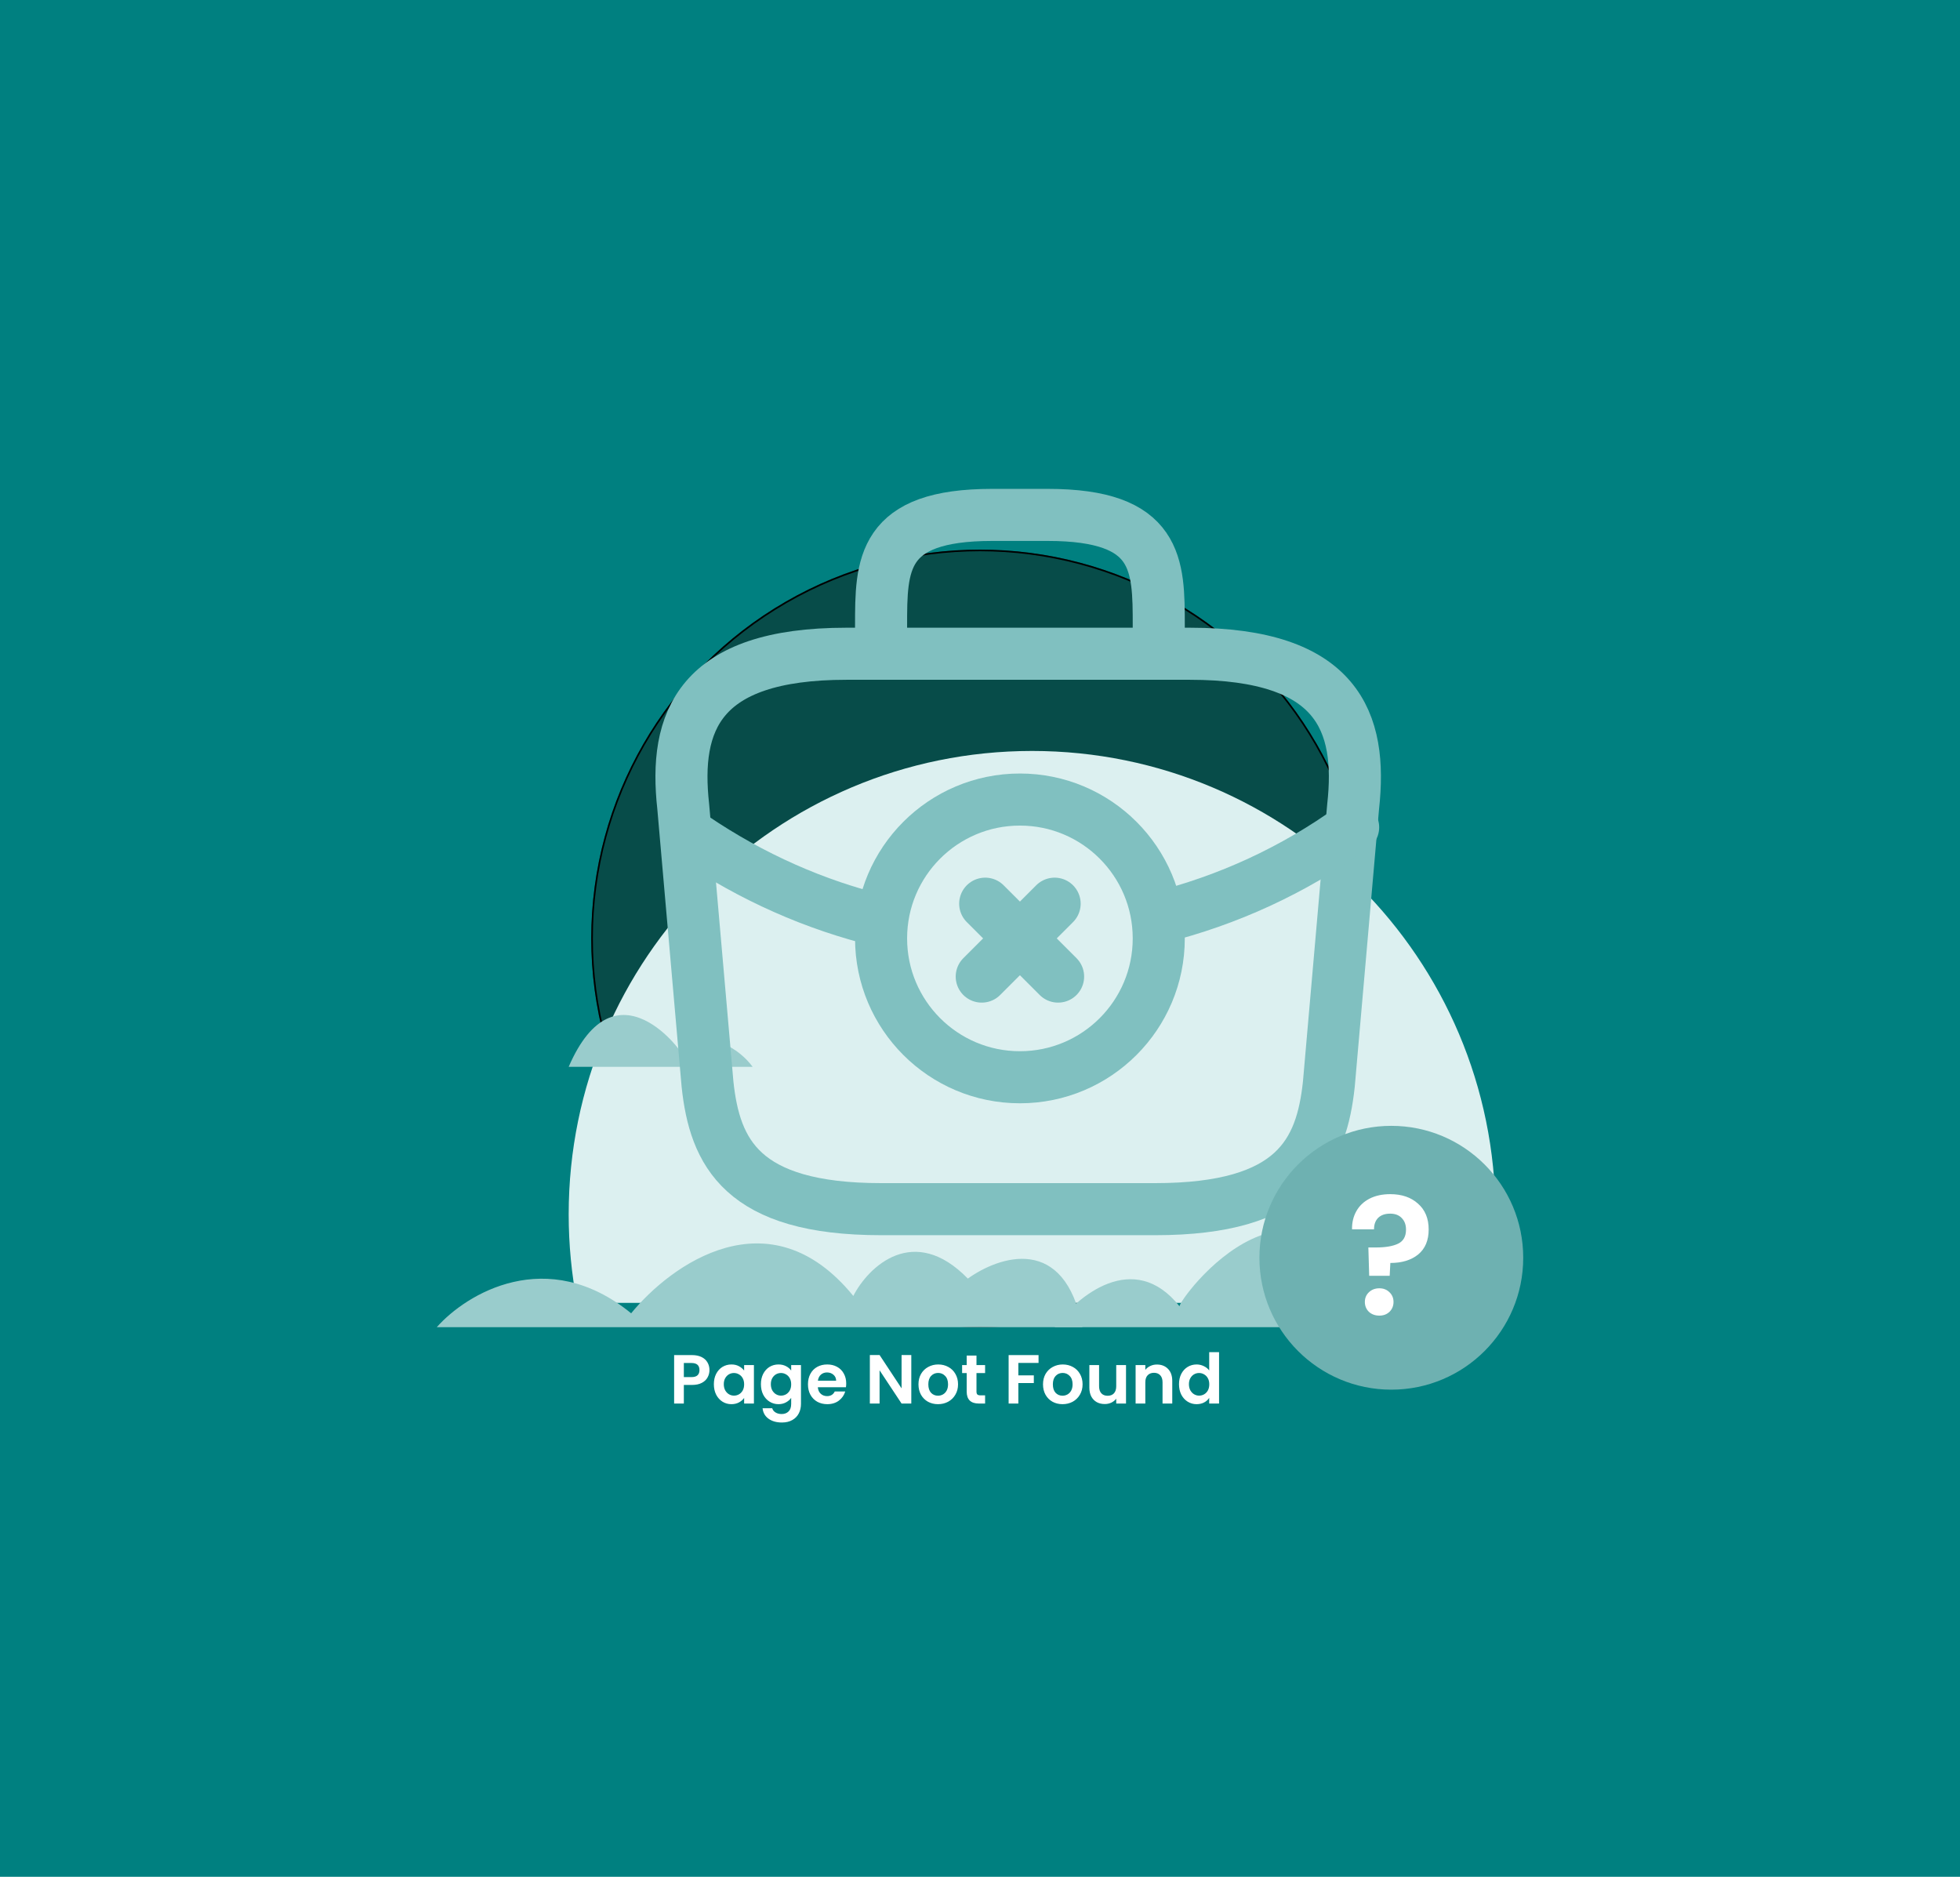 <svg width="847" height="811" viewBox="0 0 847 811" fill="none" xmlns="http://www.w3.org/2000/svg">
<rect width="847" height="811" fill="#008080"/>
<g filter="url(#filter0_f_1237_8824)">
<circle cx="423.5" cy="405.5" r="168" fill="#074C49"/>
<circle cx="423.5" cy="405.5" r="167.65" stroke="black" stroke-width="0.701"/>
</g>
<path d="M306.59 592.04C306.59 593.16 306.32 594.21 305.78 595.19C305.26 596.17 304.43 596.96 303.29 597.56C302.17 598.16 300.75 598.46 299.03 598.46H295.52V606.5H291.32V585.56H299.03C300.65 585.56 302.03 585.84 303.17 586.4C304.31 586.96 305.16 587.73 305.72 588.71C306.3 589.69 306.59 590.8 306.59 592.04ZM298.85 595.07C300.01 595.07 300.87 594.81 301.43 594.29C301.99 593.75 302.27 593 302.27 592.04C302.27 590 301.13 588.98 298.85 588.98H295.52V595.07H298.85ZM308.492 598.13C308.492 596.45 308.822 594.96 309.482 593.66C310.162 592.36 311.072 591.36 312.212 590.66C313.372 589.96 314.662 589.61 316.082 589.61C317.322 589.61 318.402 589.86 319.322 590.36C320.262 590.86 321.012 591.49 321.572 592.25V589.88H325.802V606.5H321.572V604.07C321.032 604.85 320.282 605.5 319.322 606.02C318.382 606.52 317.292 606.77 316.052 606.77C314.652 606.77 313.372 606.41 312.212 605.69C311.072 604.97 310.162 603.96 309.482 602.66C308.822 601.34 308.492 599.83 308.492 598.13ZM321.572 598.19C321.572 597.17 321.372 596.3 320.972 595.58C320.572 594.84 320.032 594.28 319.352 593.9C318.672 593.5 317.942 593.3 317.162 593.3C316.382 593.3 315.662 593.49 315.002 593.87C314.342 594.25 313.802 594.81 313.382 595.55C312.982 596.27 312.782 597.13 312.782 598.13C312.782 599.13 312.982 600.01 313.382 600.77C313.802 601.51 314.342 602.08 315.002 602.48C315.682 602.88 316.402 603.08 317.162 603.08C317.942 603.08 318.672 602.89 319.352 602.51C320.032 602.11 320.572 601.55 320.972 600.83C321.372 600.09 321.572 599.21 321.572 598.19ZM336.414 589.61C337.654 589.61 338.744 589.86 339.684 590.36C340.624 590.84 341.364 591.47 341.904 592.25V589.88H346.134V606.62C346.134 608.16 345.824 609.53 345.204 610.73C344.584 611.95 343.654 612.91 342.414 613.61C341.174 614.33 339.674 614.69 337.914 614.69C335.554 614.69 333.614 614.14 332.094 613.04C330.594 611.94 329.744 610.44 329.544 608.54H333.714C333.934 609.3 334.404 609.9 335.124 610.34C335.864 610.8 336.754 611.03 337.794 611.03C339.014 611.03 340.004 610.66 340.764 609.92C341.524 609.2 341.904 608.1 341.904 606.62V604.04C341.364 604.82 340.614 605.47 339.654 605.99C338.714 606.51 337.634 606.77 336.414 606.77C335.014 606.77 333.734 606.41 332.574 605.69C331.414 604.97 330.494 603.96 329.814 602.66C329.154 601.34 328.824 599.83 328.824 598.13C328.824 596.45 329.154 594.96 329.814 593.66C330.494 592.36 331.404 591.36 332.544 590.66C333.704 589.96 334.994 589.61 336.414 589.61ZM341.904 598.19C341.904 597.17 341.704 596.3 341.304 595.58C340.904 594.84 340.364 594.28 339.684 593.9C339.004 593.5 338.274 593.3 337.494 593.3C336.714 593.3 335.994 593.49 335.334 593.87C334.674 594.25 334.134 594.81 333.714 595.55C333.314 596.27 333.114 597.13 333.114 598.13C333.114 599.13 333.314 600.01 333.714 600.77C334.134 601.51 334.674 602.08 335.334 602.48C336.014 602.88 336.734 603.08 337.494 603.08C338.274 603.08 339.004 602.89 339.684 602.51C340.364 602.11 340.904 601.55 341.304 600.83C341.704 600.09 341.904 599.21 341.904 598.19ZM365.686 597.83C365.686 598.43 365.646 598.97 365.566 599.45H353.416C353.516 600.65 353.936 601.59 354.676 602.27C355.416 602.95 356.326 603.29 357.406 603.29C358.966 603.29 360.076 602.62 360.736 601.28H365.266C364.786 602.88 363.866 604.2 362.506 605.24C361.146 606.26 359.476 606.77 357.496 606.77C355.896 606.77 354.456 606.42 353.176 605.72C351.916 605 350.926 603.99 350.206 602.69C349.506 601.39 349.156 599.89 349.156 598.19C349.156 596.47 349.506 594.96 350.206 593.66C350.906 592.36 351.886 591.36 353.146 590.66C354.406 589.96 355.856 589.61 357.496 589.61C359.076 589.61 360.486 589.95 361.726 590.63C362.986 591.31 363.956 592.28 364.636 593.54C365.336 594.78 365.686 596.21 365.686 597.83ZM361.336 596.63C361.316 595.55 360.926 594.69 360.166 594.05C359.406 593.39 358.476 593.06 357.376 593.06C356.336 593.06 355.456 593.38 354.736 594.02C354.036 594.64 353.606 595.51 353.446 596.63H361.336ZM393.81 606.5H389.61L380.1 592.13V606.5H375.9V585.53H380.1L389.61 599.93V585.53H393.81V606.5ZM405.341 606.77C403.741 606.77 402.301 606.42 401.021 605.72C399.741 605 398.731 603.99 397.991 602.69C397.271 601.39 396.911 599.89 396.911 598.19C396.911 596.49 397.281 594.99 398.021 593.69C398.781 592.39 399.811 591.39 401.111 590.69C402.411 589.97 403.861 589.61 405.461 589.61C407.061 589.61 408.511 589.97 409.811 590.69C411.111 591.39 412.131 592.39 412.871 593.69C413.631 594.99 414.011 596.49 414.011 598.19C414.011 599.89 413.621 601.39 412.841 602.69C412.081 603.99 411.041 605 409.721 605.72C408.421 606.42 406.961 606.77 405.341 606.77ZM405.341 603.11C406.101 603.11 406.811 602.93 407.471 602.57C408.151 602.19 408.691 601.63 409.091 600.89C409.491 600.15 409.691 599.25 409.691 598.19C409.691 596.61 409.271 595.4 408.431 594.56C407.611 593.7 406.601 593.27 405.401 593.27C404.201 593.27 403.191 593.7 402.371 594.56C401.571 595.4 401.171 596.61 401.171 598.19C401.171 599.77 401.561 600.99 402.341 601.85C403.141 602.69 404.141 603.11 405.341 603.11ZM421.981 593.33V601.37C421.981 601.93 422.111 602.34 422.371 602.6C422.651 602.84 423.111 602.96 423.751 602.96H425.701V606.5H423.061C419.521 606.5 417.751 604.78 417.751 601.34V593.33H415.771V589.88H417.751V585.77H421.981V589.88H425.701V593.33H421.981ZM448.801 585.56V588.95H440.071V594.32H446.761V597.65H440.071V606.5H435.871V585.56H448.801ZM459.159 606.77C457.559 606.77 456.119 606.42 454.839 605.72C453.559 605 452.549 603.99 451.809 602.69C451.089 601.39 450.729 599.89 450.729 598.19C450.729 596.49 451.099 594.99 451.839 593.69C452.599 592.39 453.629 591.39 454.929 590.69C456.229 589.97 457.679 589.61 459.279 589.61C460.879 589.61 462.329 589.97 463.629 590.69C464.929 591.39 465.949 592.39 466.689 593.69C467.449 594.99 467.829 596.49 467.829 598.19C467.829 599.89 467.439 601.39 466.659 602.69C465.899 603.99 464.859 605 463.539 605.72C462.239 606.42 460.779 606.77 459.159 606.77ZM459.159 603.11C459.919 603.11 460.629 602.93 461.289 602.57C461.969 602.19 462.509 601.63 462.909 600.89C463.309 600.15 463.509 599.25 463.509 598.19C463.509 596.61 463.089 595.4 462.249 594.56C461.429 593.7 460.419 593.27 459.219 593.27C458.019 593.27 457.009 593.7 456.189 594.56C455.389 595.4 454.989 596.61 454.989 598.19C454.989 599.77 455.379 600.99 456.159 601.85C456.959 602.69 457.959 603.11 459.159 603.11ZM486.6 589.88V606.5H482.37V604.4C481.83 605.12 481.12 605.69 480.24 606.11C479.38 606.51 478.44 606.71 477.42 606.71C476.12 606.71 474.97 606.44 473.97 605.9C472.97 605.34 472.18 604.53 471.6 603.47C471.04 602.39 470.76 601.11 470.76 599.63V589.88H474.96V599.03C474.96 600.35 475.29 601.37 475.95 602.09C476.61 602.79 477.51 603.14 478.65 603.14C479.81 603.14 480.72 602.79 481.38 602.09C482.04 601.37 482.37 600.35 482.37 599.03V589.88H486.6ZM499.954 589.64C501.934 589.64 503.534 590.27 504.754 591.53C505.974 592.77 506.584 594.51 506.584 596.75V606.5H502.384V597.32C502.384 596 502.054 594.99 501.394 594.29C500.734 593.57 499.834 593.21 498.694 593.21C497.534 593.21 496.614 593.57 495.934 594.29C495.274 594.99 494.944 596 494.944 597.32V606.5H490.744V589.88H494.944V591.95C495.504 591.23 496.214 590.67 497.074 590.27C497.954 589.85 498.914 589.64 499.954 589.64ZM509.498 598.13C509.498 596.45 509.828 594.96 510.488 593.66C511.168 592.36 512.088 591.36 513.248 590.66C514.408 589.96 515.698 589.61 517.118 589.61C518.198 589.61 519.228 589.85 520.208 590.33C521.188 590.79 521.968 591.41 522.548 592.19V584.3H526.808V606.5H522.548V604.04C522.028 604.86 521.298 605.52 520.358 606.02C519.418 606.52 518.328 606.77 517.088 606.77C515.688 606.77 514.408 606.41 513.248 605.69C512.088 604.97 511.168 603.96 510.488 602.66C509.828 601.34 509.498 599.83 509.498 598.13ZM522.578 598.19C522.578 597.17 522.378 596.3 521.978 595.58C521.578 594.84 521.038 594.28 520.358 593.9C519.678 593.5 518.948 593.3 518.168 593.3C517.388 593.3 516.668 593.49 516.008 593.87C515.348 594.25 514.808 594.81 514.388 595.55C513.988 596.27 513.788 597.13 513.788 598.13C513.788 599.13 513.988 600.01 514.388 600.77C514.808 601.51 515.348 602.08 516.008 602.48C516.688 602.88 517.408 603.08 518.168 603.08C518.948 603.08 519.678 602.89 520.358 602.51C521.038 602.11 521.578 601.55 521.978 600.83C522.378 600.09 522.578 599.21 522.578 598.19Z" fill="white"/>
<path fill-rule="evenodd" clip-rule="evenodd" d="M642.601 563C644.996 550.619 646.25 537.831 646.25 524.75C646.25 414.155 556.595 324.5 446 324.5C335.405 324.5 245.75 414.155 245.75 524.75C245.75 537.831 247.004 550.619 249.399 563H642.601Z" fill="#DCF0F0"/>
<path d="M188.75 573.5H467.75C460.158 533.094 431.772 542.808 418.25 552.5C394.876 528.521 375.292 547.259 368.75 560C332.492 515.51 289.797 546.6 272.75 567.5C236.357 537.814 201.464 559.1 188.75 573.5Z" fill="#99CCCC"/>
<path d="M455.75 573.5H601.25C563.977 485.453 508.452 562.936 509.75 564.5C489.972 539.58 465.354 560.114 455.75 573.5Z" fill="#99CCCC"/>
<path d="M325.25 461H245.75C266.116 413.832 295.959 455.662 295.25 456.5C306.056 443.15 320.002 453.829 325.25 461Z" fill="#99CCCC"/>
<path d="M440.75 465.5C473.887 465.5 500.75 438.637 500.75 405.5C500.75 372.363 473.887 345.5 440.75 345.5C407.613 345.5 380.75 372.363 380.75 405.5C380.75 438.637 407.613 465.5 440.75 465.5Z" stroke="#80C0C0" stroke-width="22.5" stroke-miterlimit="10" stroke-linecap="round" stroke-linejoin="round"/>
<path d="M457.25 422L425.75 390.5" stroke="#80C0C0" stroke-width="22.5" stroke-miterlimit="10" stroke-linecap="round" stroke-linejoin="round"/>
<path d="M455.75 390.5L424.25 422" stroke="#80C0C0" stroke-width="22.5" stroke-miterlimit="10" stroke-linecap="round" stroke-linejoin="round"/>
<path d="M380.75 522.5H499.25C559.545 522.5 571.1 497.9 574.25 468.5L584.75 348.5C588.8 311.9 578.295 282.5 514.25 282.5H365.75C301.705 282.5 291.2 311.9 295.25 348.5L305.75 468.5C308.9 497.9 320.455 522.5 380.75 522.5Z" stroke="#80C0C0" stroke-width="22.5" stroke-miterlimit="10" stroke-linecap="round" stroke-linejoin="round"/>
<path d="M380.75 282.5V270.5C380.75 243.95 380.75 222.5 428.75 222.5H452.75C500.75 222.5 500.75 243.95 500.75 270.5V282.5" stroke="#80C0C0" stroke-width="22.5" stroke-miterlimit="10" stroke-linecap="round" stroke-linejoin="round"/>
<path d="M584.75 357.5C558.984 376.114 530.388 389.114 500.75 396.5" stroke="#80C0C0" stroke-width="22.5" stroke-miterlimit="10" stroke-linecap="round" stroke-linejoin="round"/>
<path d="M299.75 362C324.893 379.029 352.295 391.129 380.75 398" stroke="#80C0C0" stroke-width="22.5" stroke-miterlimit="10" stroke-linecap="round" stroke-linejoin="round"/>
<circle cx="601.25" cy="543.5" r="57" fill="#6EB1B1"/>
<path d="M600.758 516.016C605.75 516.016 609.758 517.384 612.782 520.12C615.854 522.808 617.39 526.528 617.39 531.28C617.39 535.984 615.878 539.584 612.854 542.08C609.83 544.528 605.822 545.752 600.83 545.752L600.542 551.296H591.686L591.326 539.056H594.566C598.742 539.056 601.958 538.504 604.214 537.4C606.47 536.296 607.598 534.28 607.598 531.352C607.598 529.24 606.974 527.56 605.726 526.312C604.526 525.064 602.87 524.44 600.758 524.44C598.55 524.44 596.822 525.04 595.574 526.24C594.374 527.44 593.774 529.096 593.774 531.208H584.27C584.222 528.28 584.846 525.664 586.142 523.36C587.438 521.056 589.334 519.256 591.83 517.96C594.374 516.664 597.35 516.016 600.758 516.016ZM596.078 568.504C594.254 568.504 592.742 567.952 591.542 566.848C590.39 565.696 589.814 564.28 589.814 562.6C589.814 560.92 590.39 559.528 591.542 558.424C592.742 557.272 594.254 556.696 596.078 556.696C597.854 556.696 599.318 557.272 600.47 558.424C601.622 559.528 602.198 560.92 602.198 562.6C602.198 564.28 601.622 565.696 600.47 566.848C599.318 567.952 597.854 568.504 596.078 568.504Z" fill="white"/>
<defs>
<filter id="filter0_f_1237_8824" x="127.201" y="109.201" width="592.598" height="592.598" filterUnits="userSpaceOnUse" color-interpolation-filters="sRGB">
<feFlood flood-opacity="0" result="BackgroundImageFix"/>
<feBlend mode="normal" in="SourceGraphic" in2="BackgroundImageFix" result="shape"/>
<feGaussianBlur stdDeviation="64.149" result="effect1_foregroundBlur_1237_8824"/>
</filter>
</defs>
</svg>
